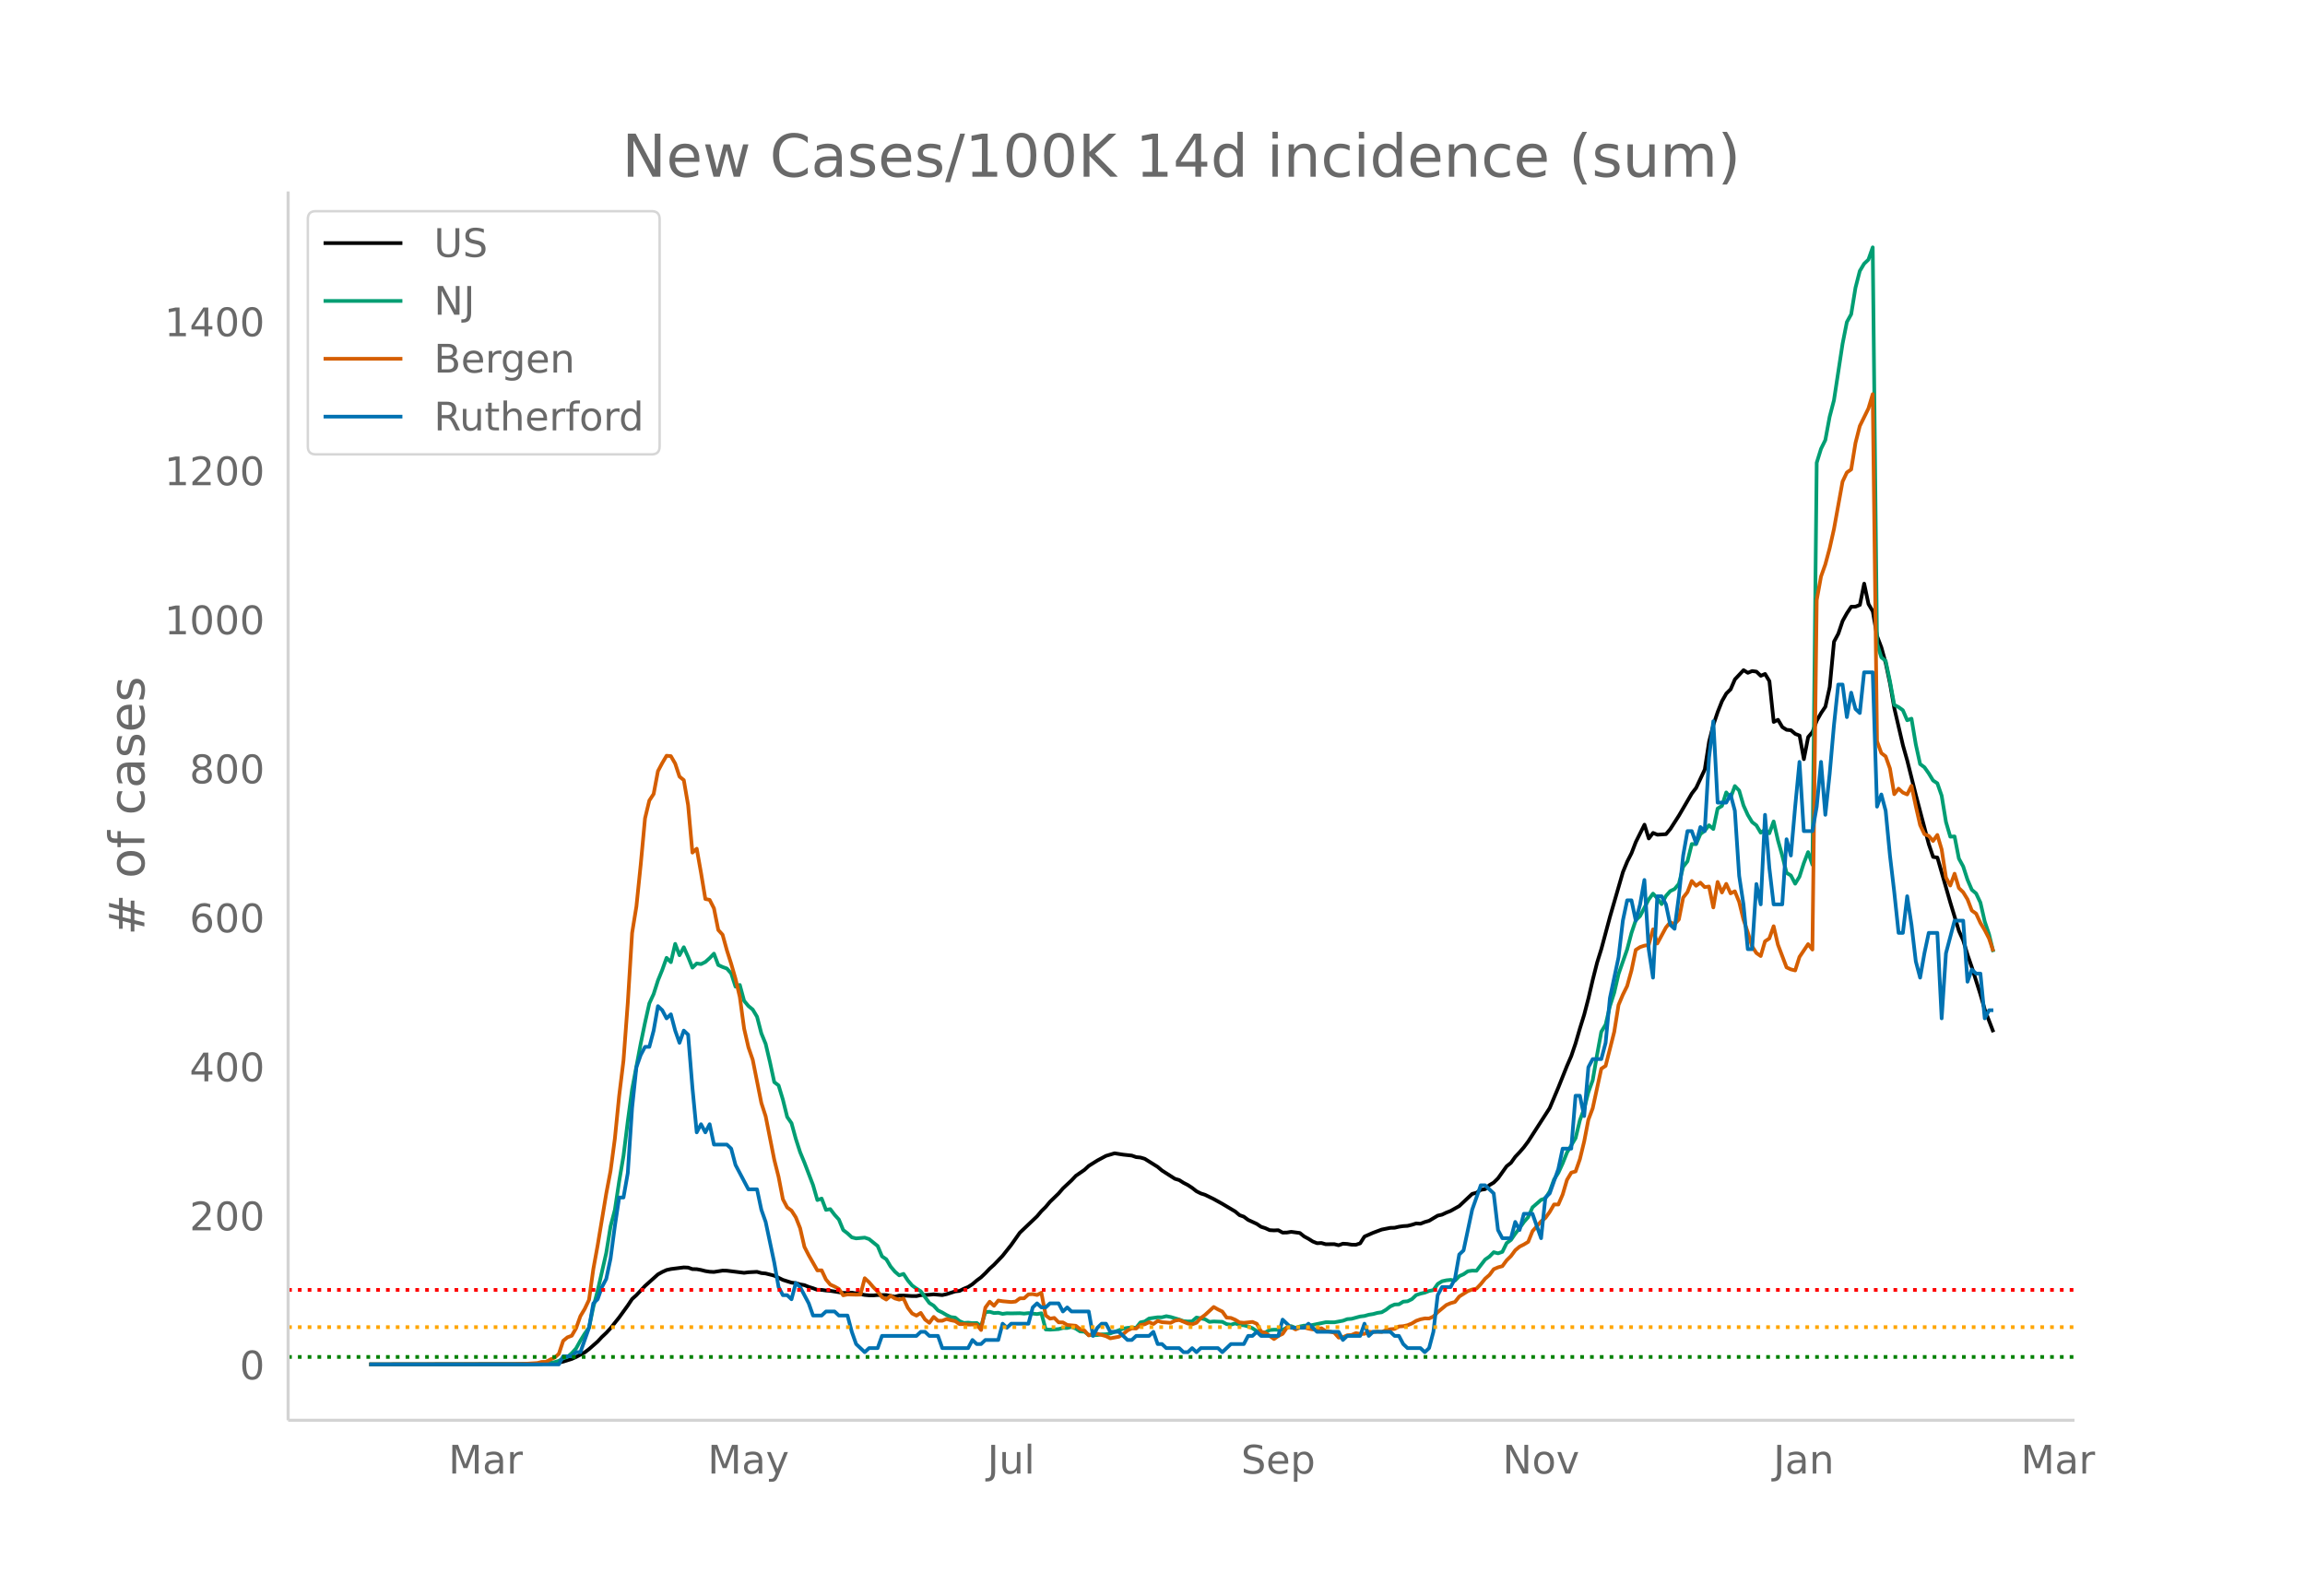 <svg height="864" viewBox="0 0 936 648" width="1248" xmlns="http://www.w3.org/2000/svg" xmlns:xlink="http://www.w3.org/1999/xlink"><defs><style>*{stroke-linecap:butt;stroke-linejoin:round}</style></defs><g id="figure_1"><path d="M0 648h936V0H0z" fill="#fff" id="patch_1"/><g id="axes_1"><path d="M117 576.72h725.4V77.76H117z" fill="none" id="patch_2"/><path clip-path="url(#pddede9b128)" d="M149.973 554.039l62.972-.089 6.996-.17 5.248-.273 1.75-.222 1.748-.366 3.499-1.1 1.75-.778 3.498-1.88 1.749-1.326 3.498-3.076 1.75-1.88 1.749-1.643 1.749-1.895 3.498-4.388 3.499-4.828 1.749-2.635 1.75-1.574 3.498-3.723 5.247-4.705 1.75-.982 1.749-.795 1.749-.396 5.248-.662 1.749.074 1.749.618 1.75.026 1.748.325 1.75.444 1.749.276 1.749.085 3.498-.55 1.75.038 6.997.862 1.749-.227 3.498-.173 1.75.5 1.749.167 3.498.887 3.498 1.718 3.499 1.105 1.75.217 1.748.499 1.75.313 1.749.713 1.749.536 1.75.657 1.748.012 1.75.252 1.749.133 5.248.847 1.749.026 1.749-.136 5.248.945 1.749.156 1.749.024 1.75-.149 3.498.01 3.498.664 1.75-.452 1.749-.023 3.498.213 1.75.008 1.748-.379 3.499-.15 1.75-.179 3.497.303 1.75-.378 3.498-1.116 1.75-.196 1.749-.877 1.749-.715 1.749-1.13 1.75-1.5 1.748-1.302 1.75-1.657 1.749-1.847 1.75-1.564 3.498-3.665 3.498-4.41 3.498-4.96 6.997-6.66 1.75-2.072 1.749-1.725 1.749-2.093 3.498-3.385 1.75-2.034 3.498-3.28 1.75-1.856 3.498-2.417 1.749-1.614 3.498-2.19 3.499-1.881 3.498-1.047 3.499.55 3.498.374 1.75.621 1.748.17 1.75.518 5.247 3.283 1.75 1.476 5.247 3.356 1.75.528 1.749 1.107 1.749.9 1.749 1.153 1.75 1.372 1.748.886 1.75.561 3.498 1.717 3.499 1.938 5.247 3.118 1.75 1.489 1.749.624 1.749 1.307 3.498 1.605 1.75 1.19 1.749.566 1.749.802 1.75.096 1.748-.075 1.75.974 1.749-.034 1.749-.283 3.498.47 1.75 1.405 1.749.945 1.75 1.105 1.748.696 1.75-.093 1.749.508 3.498-.03 1.75.446 1.749-.629 1.749.1 1.749.297 1.75.04 1.748-.586 1.75-2.745 3.498-1.537 3.499-1.305 3.498-.696 1.75-.043 1.748-.413 1.75-.258 1.749-.102 1.75-.432 1.748-.55 1.75.119 1.749-.688 1.749-.505 3.498-2.088 1.75-.403 1.749-.826 1.749-.69 3.498-1.968 5.248-4.943 1.75-.459 1.749-1.182 1.749-.279 1.749-1.635 1.75-1.034 1.748-1.728 3.499-4.91 1.749-1.377 1.75-2.454 1.748-1.843 1.75-2.031 1.749-2.333 8.746-13.603 3.498-8.302 3.499-8.746 1.75-4.03 1.748-5.144 1.75-6.026 1.749-5.623 1.749-6.729 1.75-7.525 1.748-6.898 1.75-5.623 3.498-13.07 5.248-18.109 1.749-4.242 1.75-3.45 1.748-4.533 3.499-7.012 1.749 5.6 1.75-2.248 1.748.727 3.499-.227 1.75-2.085 3.497-5.456 5.248-8.989 1.75-2.275 3.498-7.46 1.749-11.277 1.75-6.885 1.748-5.188 1.75-4.412 1.749-3.068 1.75-1.725 1.748-4.041 3.499-3.734 1.749 1.084 1.75-.723 1.748.247 1.75 1.68 1.749-.742 1.749 2.92 1.75 16.556 1.748-.869 1.75 2.962 1.749 1.112 1.75.173 1.748 1.477 1.75.681 1.749 9.585 1.749-8.985 1.75-2.03 1.748-4.642 1.75-3.076 1.749-2.579 1.75-7.995 1.748-18.406 1.75-3.251 1.749-5.185 1.749-3.123 1.75-2.637 1.748-.028 1.75-.697 1.749-8.636 1.749 8.272 1.75 2.982 1.748 10.077 1.75 4.606 1.749 6.346 1.75 8.31 1.748 10.038 3.499 15.027 1.749 6.198 3.498 13.99 5.248 19.948 1.75 5.173 1.748.257 5.248 18.285 3.499 11.532 1.749 3.89 1.749 5.8 1.75 5.083 3.498 11.098 1.749 6.094 3.498 9.112h0" fill="none" stroke="#000" stroke-linecap="round" stroke-width="1.5" id="line2d_1"/><path clip-path="url(#pddede9b128)" d="M149.973 554.04l66.47-.099 5.248-.235 3.498-.579 1.75-.538 1.748-1.046 1.75-.542 1.749-1.498 1.75-1.963 1.748-3.15 1.75-2.818 1.749-2.449 1.749-8.407 1.75-6.568 3.498-15.373 1.749-10.806 1.75-6.704 1.748-11.582 1.75-10.311 1.749-14.117 1.749-12.907 3.498-18.592 1.75-8.5 1.749-7.814 1.749-3.801 1.75-5.492 1.748-4.306 1.75-4.895 1.749 1.758 1.75-7.426 1.748 4.609 1.75-3.243 1.749 3.934 1.749 4.347 1.75-1.703 1.748.272 1.75-.868 1.749-1.557 1.749-1.82 1.75 4.613 1.748.804 1.75.627 1.749 1.99 1.75 5.354 1.748-.688 1.75 6.47 1.749 2.084 1.749 1.451 1.75 2.91 1.748 6.744 1.75 4.282 1.749 7.43 1.75 8.104 1.748 1.321 1.75 5.778 1.749 7.044 1.749 2.51 1.75 6.371 1.748 5.42 1.75 4.237 3.498 9.13 1.75 6.07 1.748-.613 1.75 4.599 1.749-.304 1.75 2.29 1.748 1.948 1.75 4.245 1.749 1.352 1.749 1.618 1.75.43 3.498-.307 1.749.586 3.498 2.82 1.75 4.197 1.749 1.182 1.749 2.94 1.75 2.081 1.748 1.502 1.75-.586 1.749 2.654 1.749 2.061 1.75 1.27 1.748 1.07 3.499 4.763 1.75 1.1 1.748 1.91 1.75.856 1.749 1.035 1.749.838 1.75.198 1.748 1.42 1.75.747 1.749-.126 1.749.204 1.75-.068 1.748 1.335 1.75-5.75 1.749-.136 1.75.518 1.748-.113 1.75.45 1.749-.245 1.749.054 3.498-.078 1.75.16 1.749-.208 3.498.395 1.75-.32 1.749 6.564 1.749.102 3.498-.245 1.75-.456 1.749.006 1.749-.439 1.75.705 1.748 1.145 1.75.095 1.749 1.363 1.75.099 1.748-.09 1.75-.282 1.749-.037 1.749-.34 5.248-1.953 1.749-.306 1.749-.123 1.75.065 1.748-2.18 1.75-.362 1.749-1.199 3.498-.5h1.75l1.749-.45 1.749.334 3.498 1.042 1.75.65 1.749.134 1.749-.079 1.75-1.54 3.498.72 1.749 1.049 1.75-.164 3.498.14 1.749.933 1.749.239 1.75-.549 1.748.668 1.75.112 1.749.484 1.75.725 1.748 1.19 1.75.722 1.749-.242 1.749-.947 1.75-.126 3.498.04 1.749-.947 1.749-.541 1.75.695 1.748-.555 1.75-.365 1.749.085 3.498-.715 3.499-.736 3.498.03 3.499-.64 1.749-.65 1.749-.13 3.498-.947 1.75-.204 1.749-.508 1.75-.269 1.748-.477 1.75-.252 1.749-1.025 1.749-1.366 1.75-.767 1.748-.068 1.75-1.083 1.749-.153 1.75-.862 1.748-1.656 1.75-.59 1.749-.404 1.749-.692 1.75-.344 1.748-2.5 1.75-1.08 1.749-.389 1.749-.18 1.75.306 1.748-1.812 1.75-.787 1.749-1.216 1.75-.238 1.748.044 3.499-4.53 1.749-1.223 1.75-1.775 1.748.463 1.75-.613 1.749-3.56 1.749-1.288 1.75-2.544 1.748-2.245 1.75-2.49 1.749-1.973 1.75-3.972 3.498-3.055 1.749-.6 1.749-2.847 1.75-4.814 1.748-2.725 1.75-3.802 1.749-4.404 3.498-5.88 1.75-7.256 1.749-4.752L645 443.51l1.75-4.84 1.748-10.186 1.75-9.521 1.749-2.899 1.749-7.501 1.75-5.488 1.748-7.562 3.499-9.988 1.75-6.66 1.748-5.188 1.75-1.696 3.498-6.728 1.75-2.378 1.748 1.877 1.75 2.381 1.749-3.307 1.75-1.976 1.748-.848 1.75-2.082 1.749-6.939 1.749-2.231 1.75-7.024 1.748.061 1.75-4.091 1.749-1.376 1.749-2.204 1.75 1.516 1.748-8.305 1.75-1.073 1.749-5.478 1.75 2.18 1.748-4.762 1.75 1.833 1.749 6.019 1.749 3.86 1.75 2.912 1.748 1.335 1.75 2.974 1.749-1.179 1.749 1.418 1.75-4.804 1.748 7.634 1.75 6.248 1.749 6.997 1.75 1.052 1.748 3.349 1.75-2.865 1.749-5.467 1.749-4.497 1.75 5.127 1.748-163.242 1.75-5.658 1.749-3.553 1.75-9.453 1.748-6.68 3.499-22.953 1.749-8.833 1.75-3.165 1.748-10.764 1.75-6.8 1.749-2.943 1.749-1.662 1.75-4.994 1.748 160.919 1.75 5.576 1.749 1.407 1.75 8.281 1.748 9.61 1.75.896 1.749 1.274 1.749 4.067 1.75-.647 1.748 10.45 1.75 7.993 1.749 1.29 1.749 2.47 1.75 2.889 1.748 1.151 1.75 5.032 1.749 10.655 1.75 5.992 1.748-.095 1.75 8.986 1.749 3.202 1.749 5.39 1.75 4.084 1.748 1.498 1.75 3.714 1.749 7.678 1.75 5.167 1.748 7.222h0" fill="none" stroke="#009e73" stroke-linecap="round" stroke-width="1.5" id="line2d_2"/><path clip-path="url(#pddede9b128)" d="M149.973 554.04l57.724-.097 5.248-.13 5.247-.325 1.75-.454 1.749-.033 1.749-.94 1.749-.747 1.75-1.558 1.748-5.29 1.75-1.429 1.749-.649 1.75-3.051 1.748-4.9 1.75-2.922 1.749-3.7 1.749-12.496 1.75-9.575 3.498-21.064 1.749-9.218 1.75-13.113 1.748-17.397 1.75-14.313 1.749-23.434 1.749-28.367 1.75-10.776 1.748-16.975 1.75-18.792 1.749-7.238 1.749-2.662 1.75-9.282 1.748-3.278 1.75-2.954 1.749.162 1.75 3.019 1.748 5.29 1.75 1.428 1.749 10.16 1.749 19.279 1.75-1.59 1.748 9.834 1.75 10.58 1.749.358 1.749 3.44 1.75 8.796 1.748 1.915 1.75 6.329 1.749 5.485 1.75 6.07 1.748 7.367 1.75 12.886 1.749 7.595 1.749 5.063 3.498 17.527 1.75 5.42 3.498 17.656 1.75 6.946 1.748 9.088 1.75 3.31 1.749 1.299 1.75 2.726 1.748 4.415 1.75 7.594 1.749 3.408 3.498 6.135 1.75-.033 1.749 3.733 1.749 2.077 1.75.779 1.748.974 1.75 2.596 1.749-.357 3.498.098 1.75-.033 1.749-6.653 1.749 1.622 1.749 2.045 1.75 1.753 1.748 2.207 1.75 1.038 1.749-1.525 1.75 1.071 1.748.487 1.75-.454 1.749 3.765 1.749 2.304 1.75.876 1.748-1.103 1.75 2.694 1.749 1.33 1.75-2.401 1.748 1.558h1.75l1.749-.714 1.749.519 1.75.357 1.748 1.2h1.75l1.749.195 1.749-.032 1.75.097 1.748 2.143 1.75-9.12 1.749-2.37 1.75 1.655 1.748-2.142 1.75.292 3.498.325 1.75-.195 1.748-1.298 1.75-.033 1.749-1.59 1.749-.098 1.75.357 1.748-.908 1.75 9.185 1.749 1.33 1.75-.291 1.748 1.785 1.75.032 1.749 1.039 3.498.324 1.75 1.364 1.749.551 1.749 2.013 1.75-.78 1.748.098 3.499.974 1.749.876 3.498-.65 1.75-1.103 1.749-1.46 1.749-.844 1.75.065 1.748-1.428 1.75-.292 1.749-.844 1.75.746 1.748-1.266 1.75.52 3.498.26 1.75-.877 1.748-.292 3.499 1.46 1.749.325 1.75-.649 1.748-1.883 1.75-1.298 3.498-3.213 1.75 1.006 1.749.844 1.749 2.467 1.749.13 1.75.746 1.748 1.071 1.75.162 3.498-.357 1.75.747 1.749 3.18 1.749.52 3.498 2.5 1.75-1.267 1.749-.844 1.749-2.564 1.749-.227 1.75 1.006 1.748-.746 1.75-.065 1.749.487 1.75.324 1.748-.13 1.75-.357 1.749 1.169 1.749.195 1.75.454 1.748 1.98 1.75-.162 1.749-.78 1.749-.13 1.75-.746 1.748.325 1.75-.033 1.749-.843 1.75.13 1.748-.195 1.75.13 1.749-.715 1.749-.389 1.75-.13 1.748-.974 1.75-.13 1.749-.389 1.75-.714 1.748-1.071 1.75-.617 1.749-.357 1.749.033 1.75-.812 1.748-1.785 3.499-2.888 1.749-.747 1.75-.487 1.748-2.207 3.499-2.207 1.75-.65 1.748-.356 1.75-1.85 1.749-2.175 1.749-1.525 1.75-2.337 1.748-.747 1.75-.486 1.749-2.37 1.749-1.72 1.75-2.37 1.748-1.46 1.75-.876 1.749-1.071 1.75-4.35 3.498-3.96 1.749-1.427 1.749-2.435 1.75-3.018 1.748.032 1.75-4.057 1.749-5.94 1.75-2.953 1.748-.487 1.75-4.998 1.749-7.206L645 454.69l1.75-4.642 3.498-16.098 1.749-1.136 3.498-13.795 1.75-10.938 1.749-4.154 1.749-3.538 1.75-6.296 1.748-8.374 1.75-1.136 1.749-.584 1.749-.26 1.75-6.362 1.748 5.745 3.499-6.491 1.75-2.11 1.748.747 1.75-1.883 1.749-8.893 1.749-2.24 1.75-4.511 1.748 1.947 1.75-1.266 1.749 1.818 1.749-.26 1.75 8.504 1.748-10.354 1.75 4.285 1.749-3.506 1.75 3.863 1.748-.844 1.75 4.317 1.749 7.173 1.749 5.193 1.75 5.68 1.748 2.694 1.75 1.233 1.749-5.972 1.749-1.169 1.75-4.966 1.748 7.498 3.499 9.218 1.75.811 1.748.422 1.75-5.485 3.498-5.193 1.75 2.207 1.748-141.902 1.75-9.607 1.749-4.9 1.75-6.525 1.748-7.79 3.499-19.311 1.749-3.7 1.75-1.233 1.748-10.744 1.75-6.88 3.498-7.109 1.75-5.842 1.748 140.928 1.75 4.836 1.749 1.33 1.75 4.934 1.748 10.419 1.75-2.24 1.749 1.59 1.749.747 1.75-3.505 1.748 8.276 1.75 7.66 1.749 3.7 1.749.714 1.75 2.045 1.748-2.434 1.75 5.874 1.749 11.393 1.75 3.278 1.748-4.804 1.75 5.81 1.749 1.72 1.749 2.857 1.75 4.576 1.748 1.233 1.75 3.798 1.749 2.888 1.75 3.408 1.748 5.258h0" fill="none" stroke="#d55e00" stroke-linecap="round" stroke-width="1.5" id="line2d_3"/><path clip-path="url(#pddede9b128)" d="M149.973 554.04h76.965l1.75-3.306h3.498l1.75-1.653h1.748l3.499-9.919 1.749-9.918 1.75-1.653 1.748-4.96 1.75-3.306 1.749-8.265 1.75-13.225 1.748-11.571h1.75l1.749-9.919 1.749-26.45 1.75-16.53 1.748-4.96 1.75-3.305h1.749l1.749-6.613 1.75-9.918 1.748 1.653 1.75 3.306 1.749-1.653 1.75 6.612 1.748 4.96 1.75-4.96 1.749 1.653 1.749 21.49 1.75 18.184 1.748-3.306 1.75 3.306 1.749-3.306 1.749 8.266h5.248l1.749 1.653 1.75 6.612 5.247 9.918h3.498l1.75 8.266 1.749 4.96 3.498 16.53 1.75 9.918 1.748 3.307h1.75l1.749 1.653 1.75-6.613 1.748 1.653 3.499 6.613 1.749 4.959h3.498l1.75-1.653h3.498l1.75 1.653h3.498l1.749 6.612 1.75 4.96 3.498 3.306 1.749-1.653h3.498l1.75-4.96h13.993l1.75-1.653h1.749l1.749 1.653h3.498l1.75 4.96h10.495l1.749-3.306 1.75 1.653h1.748l1.75-1.653h5.247l1.75-6.613 1.749 1.653 1.749-1.653h6.997l1.749-6.612 1.75-1.653 1.748 1.653h1.75l1.749-1.653h3.498l1.75 3.306 1.749-1.653 1.749 1.653h6.997l1.75 9.918 1.748-3.306 1.75-1.653h1.749l1.749 3.306h3.498l3.499 3.307h1.749l1.75-1.654h5.247l1.75-1.653 1.748 4.96h1.75l1.749 1.653h5.247l1.75 1.653h1.749l1.749-1.653 1.75 1.653 1.748-1.653h6.997l1.75 1.653 3.498-3.306h5.248l1.749-3.307h1.75l1.748-1.653 1.75 1.653h6.996l1.75-6.612 3.498 3.306h5.248l1.749-1.653 3.498 3.306h8.746l1.75 3.307 1.749-1.654h5.247l1.75-4.959 1.749 4.96 1.75-1.654h6.996l1.75 1.653h1.748l1.75 3.307 1.749 1.653h5.248l1.749 1.653 1.749-1.653 1.75-6.613 1.748-14.877 1.75-3.307h3.498l1.75-3.306 1.748-9.918 1.75-1.653 3.498-16.531 3.499-9.919h1.749l3.498 3.307 1.75 14.877 1.749 3.306h3.498l1.75-6.612 1.748 3.306 1.75-6.612h3.498l3.499 9.918 1.749-16.53 1.749-1.653 3.498-9.919 1.75-8.265h3.498l1.75-21.49h1.749l1.749 8.265L645 433.365l1.75-3.306h3.498l1.749-6.612 1.749-18.184 3.498-16.531 1.75-14.878 1.749-8.265h1.75l1.748 8.265 1.75-6.612 1.749-9.919 1.749 28.103 1.75 11.571 1.748-33.061h1.75l1.749 3.306 1.75 8.265 1.748 1.653 1.75-13.224 1.749-16.531 1.749-9.919h1.75l1.748 4.96 1.75-6.613 1.749 1.653 1.749-29.755 1.75-14.878 1.748 33.062h3.499l1.75-3.306 1.748 6.612 1.75 26.45 1.749 11.57 1.749 18.185h1.75l1.748-26.45 1.75 8.266 1.749-36.368 1.749 21.49 1.75 14.878h3.498l1.749-26.45 1.75 6.613 1.748-19.837 1.75-18.184 1.749 28.102h3.498l1.75-9.918 1.749-18.184 1.749 21.49 1.75-16.53 1.748-19.838 1.75-16.53h1.749l1.749 13.224 1.75-9.918 1.748 6.612 1.75 1.653 1.749-16.53h3.498l1.75 54.55 1.749-4.958 1.749 6.612 1.75 18.184 1.748 14.878 1.75 16.53h1.749l1.749-14.877 1.75 11.571 1.748 14.878 1.75 6.612 1.749-9.918 1.749-8.266h3.498l1.75 34.715 1.749-26.45 3.498-13.224h3.499l1.749 24.796 1.75-4.959 1.748 1.653h1.75l1.749 18.184 1.75-3.306h1.748" fill="none" stroke="#0072b2" stroke-linecap="round" stroke-width="1.5" id="line2d_4"/><path clip-path="url(#pddede9b128)" d="M117 551.014h725.4" fill="none" stroke="green" stroke-dasharray="1.5,2.475" stroke-width="1.5" id="line2d_5"/><path clip-path="url(#pddede9b128)" d="M117 538.912h725.4" fill="none" stroke="orange" stroke-dasharray="1.5,2.475" stroke-width="1.5" id="line2d_6"/><path clip-path="url(#pddede9b128)" d="M117 523.784h725.4" fill="none" stroke="red" stroke-dasharray="1.5,2.475" stroke-width="1.5" id="line2d_7"/><path d="M117 576.72V77.76" fill="none" stroke="#d3d3d3" stroke-linecap="square" stroke-width="1.25" id="patch_3"/><path d="M117 576.72h725.4" fill="none" stroke="#d3d3d3" stroke-linecap="square" stroke-width="1.25" id="patch_4"/><g id="matplotlib.axis_1"><g id="xtick_1"><g transform="matrix(.16 0 0 -.16 182.108 598.378)" fill="#696969" id="text_1"><defs><path d="M9.813 72.906h14.703l18.593-49.61 18.703 49.61h14.704V0H66.89v64.016l-18.797-50h-9.907l-18.796 50V0H9.813z" id="DejaVuSans-77"/><path d="M34.281 27.484q-10.89 0-15.093-2.484-4.204-2.484-4.204-8.5 0-4.781 3.157-7.594 3.156-2.797 8.562-2.797 7.485 0 12 5.297 4.516 5.297 4.516 14.078v2zm17.922 3.72V0H43.22v8.297Q40.14 3.328 35.547.953q-4.594-2.375-11.234-2.375-8.391 0-13.36 4.719Q6 8.016 6 15.922q0 9.219 6.172 13.906 6.187 4.688 18.437 4.688h12.61v.89q0 6.203-4.078 9.594-4.078 3.39-11.453 3.39-4.688 0-9.141-1.124-4.438-1.125-8.531-3.375v8.312q4.921 1.906 9.562 2.844 4.64.953 9.031.953 11.875 0 17.735-6.156 5.86-6.14 5.86-18.64z" id="DejaVuSans-97"/><path d="M41.11 46.297q-1.516.875-3.297 1.281Q36.03 48 33.89 48q-7.625 0-11.703-4.953-4.079-4.953-4.079-14.234V0H9.08v54.688h9.03v-8.5q2.844 4.984 7.375 7.39Q30.031 56 36.531 56q.922 0 2.047-.125 1.125-.11 2.484-.36z" id="DejaVuSans-114"/></defs><use xlink:href="#DejaVuSans-77"/><use x="86.279" xlink:href="#DejaVuSans-97"/><use x="147.559" xlink:href="#DejaVuSans-114"/></g></g><g id="xtick_2"><g transform="matrix(.16 0 0 -.16 287.364 598.378)" fill="#696969" id="text_2"><defs><path d="M32.172-5.078q-3.797-9.766-7.422-12.735-3.61-2.984-9.656-2.984H7.906v7.516h5.282q3.703 0 5.75 1.765Q21-9.766 23.483-3.219l1.61 4.094-22.11 53.813H12.5l17.094-42.766 17.093 42.766h9.516z" id="DejaVuSans-121"/></defs><use xlink:href="#DejaVuSans-77"/><use x="86.279" xlink:href="#DejaVuSans-97"/><use x="147.559" xlink:href="#DejaVuSans-121"/></g></g><g id="xtick_3"><g transform="matrix(.16 0 0 -.16 400.953 598.378)" fill="#696969" id="text_3"><defs><path d="M9.813 72.906h9.859V5.078q0-13.187-5-19.14-5-5.954-16.094-5.954h-3.75v8.297h3.078q6.531 0 9.219 3.672Q9.813-4.39 9.813 5.078z" id="DejaVuSans-74"/><path d="M8.5 21.578v33.11h8.984V21.922q0-7.766 3.016-11.656 3.031-3.875 9.094-3.875 7.265 0 11.484 4.64 4.234 4.64 4.234 12.656v31h8.985V0h-8.984v8.406Q42.047 3.422 37.718 1q-4.313-2.422-10.032-2.422-9.421 0-14.312 5.86Q8.5 10.296 8.5 21.578zM31.11 56z" id="DejaVuSans-117"/><path d="M9.422 75.984h8.984V0H9.422z" id="DejaVuSans-108"/></defs><use xlink:href="#DejaVuSans-74"/><use x="29.492" xlink:href="#DejaVuSans-117"/><use x="92.871" xlink:href="#DejaVuSans-108"/></g></g><g id="xtick_4"><g transform="matrix(.16 0 0 -.16 503.977 598.378)" fill="#696969" id="text_4"><defs><path d="M53.516 70.516V60.89q-5.61 2.687-10.594 4-4.984 1.328-9.625 1.328-8.047 0-12.422-3.125t-4.375-8.89q0-4.845 2.906-7.313 2.907-2.453 11.016-3.97l5.953-1.218q11.031-2.11 16.281-7.406 5.25-5.297 5.25-14.172 0-10.61-7.11-16.078-7.093-5.469-20.812-5.469-5.172 0-11.015 1.172Q13.14.922 6.89 3.219v10.156q6-3.36 11.765-5.078 5.766-1.703 11.328-1.703 8.438 0 13.032 3.312 4.593 3.328 4.593 9.485 0 5.359-3.297 8.39-3.296 3.032-10.812 4.547L27.484 33.5q-11.03 2.188-15.968 6.875-4.922 4.688-4.922 13.047 0 9.672 6.812 15.234 6.813 5.563 18.766 5.563 5.14 0 10.453-.938 5.328-.922 10.89-2.765z" id="DejaVuSans-83"/><path d="M56.203 29.594v-4.39H14.891q.593-9.282 5.593-14.142 5-4.859 13.938-4.859 5.172 0 10.031 1.266 4.86 1.265 9.656 3.812v-8.5Q49.266.734 44.187-.344 39.11-1.422 33.892-1.422q-13.094 0-20.735 7.61-7.64 7.625-7.64 20.625 0 13.421 7.25 21.296Q20.016 56 32.328 56q11.031 0 17.453-7.11 6.422-7.093 6.422-19.296zm-8.984 2.64q-.094 7.36-4.125 11.75-4.032 4.407-10.672 4.407-7.516 0-12.031-4.25-4.516-4.25-5.203-11.97z" id="DejaVuSans-101"/><path d="M18.11 8.203v-29H9.077v75.484h9.031v-8.296q2.844 4.875 7.157 7.234Q29.594 56 35.594 56q9.968 0 16.187-7.906 6.235-7.907 6.235-20.797T51.78 6.484q-6.218-7.906-16.187-7.906-6 0-10.328 2.375-4.313 2.375-7.157 7.25zm30.578 19.094q0 9.906-4.079 15.547-4.078 5.64-11.203 5.64-7.14 0-11.218-5.64-4.079-5.64-4.079-15.547 0-9.906 4.078-15.547 4.079-5.64 11.22-5.64 7.124 0 11.202 5.64t4.078 15.547z" id="DejaVuSans-112"/></defs><use xlink:href="#DejaVuSans-83"/><use x="63.477" xlink:href="#DejaVuSans-101"/><use x="125" xlink:href="#DejaVuSans-112"/></g></g><g id="xtick_5"><g transform="matrix(.16 0 0 -.16 610.145 598.378)" fill="#696969" id="text_5"><defs><path d="M9.813 72.906h13.28l32.329-60.984v60.984h9.562V0h-13.28L19.39 60.984V0H9.813z" id="DejaVuSans-78"/><path d="M30.61 48.39q-7.22 0-11.422-5.64-4.204-5.64-4.204-15.453 0-9.813 4.172-15.453 4.188-5.64 11.453-5.64 7.188 0 11.375 5.655 4.203 5.672 4.203 15.438 0 9.719-4.203 15.406-4.187 5.688-11.375 5.688zm0 7.61q11.718 0 18.406-7.625 6.703-7.61 6.703-21.078 0-13.422-6.703-21.078-6.688-7.64-18.407-7.64-11.765 0-18.437 7.64-6.656 7.656-6.656 21.078 0 13.469 6.656 21.078Q18.844 56 30.609 56z" id="DejaVuSans-111"/><path d="M2.984 54.688H12.5L29.594 8.797l17.093 45.89h9.516L35.687 0H23.485z" id="DejaVuSans-118"/></defs><use xlink:href="#DejaVuSans-78"/><use x="74.805" xlink:href="#DejaVuSans-111"/><use x="135.986" xlink:href="#DejaVuSans-118"/></g></g><g id="xtick_6"><g transform="matrix(.16 0 0 -.16 720.13 598.378)" fill="#696969" id="text_6"><defs><path d="M54.89 33.016V0h-8.984v32.719q0 7.765-3.031 11.61-3.031 3.858-9.078 3.858-7.281 0-11.484-4.64-4.204-4.625-4.204-12.64V0H9.08v54.688h9.03v-8.5q3.235 4.937 7.594 7.374Q30.078 56 35.797 56q9.422 0 14.25-5.828 4.844-5.828 4.844-17.156z" id="DejaVuSans-110"/></defs><use xlink:href="#DejaVuSans-74"/><use x="29.492" xlink:href="#DejaVuSans-97"/><use x="90.771" xlink:href="#DejaVuSans-110"/></g></g><g id="xtick_7"><g transform="matrix(.16 0 0 -.16 820.572 598.378)" fill="#696969" id="text_7"><use xlink:href="#DejaVuSans-77"/><use x="86.279" xlink:href="#DejaVuSans-97"/><use x="147.559" xlink:href="#DejaVuSans-114"/></g></g></g><g id="matplotlib.axis_2"><g id="ytick_1"><g transform="matrix(.16 0 0 -.16 97.32 560.119)" fill="#696969" id="text_8"><defs><path d="M31.781 66.406q-7.61 0-11.453-7.5Q16.5 51.422 16.5 36.375q0-14.984 3.828-22.484 3.844-7.5 11.453-7.5 7.672 0 11.5 7.5 3.844 7.5 3.844 22.484 0 15.047-3.844 22.531-3.828 7.5-11.5 7.5zm0 7.813q12.266 0 18.735-9.703 6.468-9.688 6.468-28.141 0-18.406-6.468-28.11-6.47-9.687-18.735-9.687-12.25 0-18.718 9.688-6.47 9.703-6.47 28.109 0 18.453 6.47 28.14Q19.53 74.22 31.78 74.22z" id="DejaVuSans-48"/></defs><use xlink:href="#DejaVuSans-48"/></g></g><g id="ytick_2"><g transform="matrix(.16 0 0 -.16 76.96 499.606)" fill="#696969" id="text_9"><defs><path d="M19.188 8.297h34.421V0H7.33v8.297q5.609 5.812 15.296 15.594 9.703 9.797 12.188 12.64 4.734 5.313 6.609 9 1.89 3.688 1.89 7.25 0 5.813-4.078 9.469-4.078 3.672-10.625 3.672-4.64 0-9.797-1.61-5.14-1.609-11-4.89v9.969Q13.767 71.78 18.938 73q5.188 1.219 9.485 1.219 11.328 0 18.062-5.672 6.735-5.656 6.735-15.125 0-4.5-1.688-8.531-1.672-4.016-6.125-9.485-1.218-1.422-7.765-8.187-6.532-6.766-18.453-18.922z" id="DejaVuSans-50"/></defs><use xlink:href="#DejaVuSans-50"/><use x="63.623" xlink:href="#DejaVuSans-48"/><use x="127.246" xlink:href="#DejaVuSans-48"/></g></g><g id="ytick_3"><g transform="matrix(.16 0 0 -.16 76.96 439.093)" fill="#696969" id="text_10"><defs><path d="M37.797 64.313L12.89 25.39h24.906zm-2.594 8.593H47.61V25.391h10.407v-8.203H47.609V0h-9.812v17.188H4.89v9.515z" id="DejaVuSans-52"/></defs><use xlink:href="#DejaVuSans-52"/><use x="63.623" xlink:href="#DejaVuSans-48"/><use x="127.246" xlink:href="#DejaVuSans-48"/></g></g><g id="ytick_4"><g transform="matrix(.16 0 0 -.16 76.96 378.58)" fill="#696969" id="text_11"><defs><path d="M33.016 40.375q-6.641 0-10.532-4.547-3.875-4.531-3.875-12.437 0-7.86 3.875-12.438 3.891-4.562 10.532-4.562 6.64 0 10.515 4.562 3.875 4.578 3.875 12.438 0 7.906-3.875 12.437-3.875 4.547-10.515 4.547zm19.578 30.922v-8.984q-3.719 1.75-7.5 2.671-3.782.938-7.5.938-9.766 0-14.922-6.594-5.14-6.594-5.875-19.922 2.875 4.25 7.219 6.516 4.359 2.266 9.578 2.266 10.984 0 17.36-6.672 6.374-6.657 6.374-18.125 0-11.235-6.64-18.032-6.641-6.78-17.672-6.78-12.657 0-19.344 9.687-6.688 9.703-6.688 28.109 0 17.281 8.204 27.563 8.203 10.28 22.015 10.28 3.719 0 7.5-.734t7.89-2.187z" id="DejaVuSans-54"/></defs><use xlink:href="#DejaVuSans-54"/><use x="63.623" xlink:href="#DejaVuSans-48"/><use x="127.246" xlink:href="#DejaVuSans-48"/></g></g><g id="ytick_5"><g transform="matrix(.16 0 0 -.16 76.96 318.068)" fill="#696969" id="text_12"><defs><path d="M31.781 34.625q-7.031 0-11.062-3.766-4.016-3.765-4.016-10.343 0-6.594 4.016-10.36Q24.75 6.391 31.78 6.391q7.032 0 11.078 3.78 4.063 3.798 4.063 10.345 0 6.578-4.031 10.343-4.016 3.766-11.11 3.766zm-9.86 4.188q-6.343 1.562-9.89 5.906Q8.5 49.079 8.5 55.329q0 8.733 6.219 13.812 6.234 5.078 17.062 5.078 10.89 0 17.094-5.078 6.203-5.079 6.203-13.813 0-6.25-3.547-10.61-3.531-4.343-9.828-5.906 7.125-1.656 11.094-6.5 3.984-4.828 3.984-11.796 0-10.61-6.468-16.282-6.47-5.656-18.532-5.656-12.047 0-18.531 5.656-6.469 5.672-6.469 16.282 0 6.968 4 11.797 4.016 4.843 11.14 6.5zM18.314 54.39q0-5.657 3.53-8.828 3.548-3.172 9.938-3.172 6.36 0 9.938 3.172 3.593 3.171 3.593 8.828 0 5.672-3.593 8.843-3.578 3.172-9.938 3.172-6.39 0-9.937-3.172-3.532-3.172-3.532-8.843z" id="DejaVuSans-56"/></defs><use xlink:href="#DejaVuSans-56"/><use x="63.623" xlink:href="#DejaVuSans-48"/><use x="127.246" xlink:href="#DejaVuSans-48"/></g></g><g id="ytick_6"><g transform="matrix(.16 0 0 -.16 66.78 257.555)" fill="#696969" id="text_13"><defs><path d="M12.406 8.297h16.11v55.625l-17.532-3.516v8.985l17.438 3.515h9.86V8.296H54.39V0H12.406z" id="DejaVuSans-49"/></defs><use xlink:href="#DejaVuSans-49"/><use x="63.623" xlink:href="#DejaVuSans-48"/><use x="127.246" xlink:href="#DejaVuSans-48"/><use x="190.869" xlink:href="#DejaVuSans-48"/></g></g><g id="ytick_7"><g transform="matrix(.16 0 0 -.16 66.78 197.043)" fill="#696969" id="text_14"><use xlink:href="#DejaVuSans-49"/><use x="63.623" xlink:href="#DejaVuSans-50"/><use x="127.246" xlink:href="#DejaVuSans-48"/><use x="190.869" xlink:href="#DejaVuSans-48"/></g></g><g id="ytick_8"><g transform="matrix(.16 0 0 -.16 66.78 136.53)" fill="#696969" id="text_15"><use xlink:href="#DejaVuSans-49"/><use x="63.623" xlink:href="#DejaVuSans-52"/><use x="127.246" xlink:href="#DejaVuSans-48"/><use x="190.869" xlink:href="#DejaVuSans-48"/></g></g><g transform="matrix(0 -.2 -.2 0 58.62 379.813)" fill="#696969" id="text_16"><defs><path d="M51.125 44H36.922l-4.11-16.313h14.313zm-7.328 27.781l-5.078-20.265h14.265L58.11 71.78h7.813L60.89 51.516h15.234V44h-17.14l-4-16.313h15.53V20.22H53.079L48 0h-7.813l5.032 20.219H30.906L25.875 0h-7.86l5.079 20.219H7.719v7.468h17.187L29 44H13.281v7.516h17.625l4.985 20.265z" id="DejaVuSans-35"/><path d="M37.11 75.984V68.5h-8.594q-4.828 0-6.72-1.953-1.874-1.953-1.874-7.031v-4.828h14.797v-6.985H19.922V0H10.89v47.703H2.297v6.984h8.594V58.5q0 9.125 4.25 13.297 4.25 4.187 13.468 4.187z" id="DejaVuSans-102"/><path d="M48.781 52.594v-8.407q-3.812 2.11-7.64 3.157-3.828 1.047-7.735 1.047-8.75 0-13.593-5.547-4.829-5.532-4.829-15.547 0-10.016 4.829-15.563 4.843-5.53 13.593-5.53 3.907 0 7.735 1.046 3.828 1.047 7.64 3.156V2.094Q45.016.344 40.984-.531q-4.015-.89-8.562-.89-12.36 0-19.64 7.765-7.266 7.765-7.266 20.953 0 13.375 7.343 21.031Q20.22 56 33.016 56q4.14 0 8.093-.86 3.953-.843 7.672-2.546z" id="DejaVuSans-99"/><path d="M44.281 53.078v-8.5q-3.797 1.953-7.906 2.922-4.094.984-8.5.984-6.688 0-10.031-2.047-3.344-2.046-3.344-6.156 0-3.125 2.39-4.906 2.391-1.781 9.626-3.39l3.078-.688q9.562-2.047 13.593-5.781 4.032-3.735 4.032-10.422 0-7.625-6.032-12.078-6.03-4.438-16.578-4.438-4.39 0-9.156.86Q10.688.296 5.422 2v9.281q4.984-2.594 9.812-3.89 4.829-1.282 9.579-1.282 6.343 0 9.75 2.172 3.421 2.172 3.421 6.125 0 3.656-2.468 5.61-2.453 1.953-10.813 3.765l-3.125.735q-8.344 1.75-12.062 5.39-3.704 3.64-3.704 9.985 0 7.718 5.47 11.906Q16.75 56 26.811 56q4.97 0 9.36-.734 4.406-.72 8.11-2.188z" id="DejaVuSans-115"/></defs><use xlink:href="#DejaVuSans-35"/><use x="83.789" xlink:href="#DejaVuSans-32"/><use x="115.576" xlink:href="#DejaVuSans-111"/><use x="176.758" xlink:href="#DejaVuSans-102"/><use x="211.963" xlink:href="#DejaVuSans-32"/><use x="243.75" xlink:href="#DejaVuSans-99"/><use x="298.73" xlink:href="#DejaVuSans-97"/><use x="360.01" xlink:href="#DejaVuSans-115"/><use x="412.109" xlink:href="#DejaVuSans-101"/><use x="473.633" xlink:href="#DejaVuSans-115"/></g></g><g transform="matrix(.24 0 0 -.24 252.577 71.76)" fill="#696969" id="text_17"><defs><path d="M4.203 54.688h8.985l11.234-42.672 11.172 42.672h10.593l11.235-42.672 11.187 42.672h8.985L63.28 0H52.688L40.922 44.828 29.109 0H18.5z" id="DejaVuSans-119"/><path d="M64.406 67.281v-10.39q-4.984 4.64-10.625 6.922-5.64 2.296-11.984 2.296-12.5 0-19.14-7.64-6.641-7.64-6.641-22.094 0-14.406 6.64-22.047 6.64-7.64 19.14-7.64 6.345 0 11.985 2.296 5.64 2.297 10.625 6.938V5.609Q59.234 2.094 53.437.33q-5.78-1.75-12.218-1.75-16.563 0-26.094 10.124-9.516 10.14-9.516 27.672 0 17.578 9.516 27.703 9.531 10.14 26.094 10.14 6.531 0 12.312-1.734 5.797-1.734 10.875-5.203z" id="DejaVuSans-67"/><path d="M25.39 72.906h8.297L8.297-9.28H0z" id="DejaVuSans-47"/><path d="M9.813 72.906h9.859V42.094L52.39 72.906h12.703L28.906 38.922 67.672 0H54.688L19.672 35.11V0h-9.86z" id="DejaVuSans-75"/><path d="M45.406 46.39v29.594h8.985V0h-8.985v8.203Q42.578 3.328 38.25.953q-4.313-2.375-10.375-2.375-9.906 0-16.14 7.906-6.22 7.922-6.22 20.813 0 12.89 6.22 20.797Q17.968 56 27.874 56q6.063 0 10.375-2.375 4.328-2.36 7.156-7.234zm-30.61-19.093q0-9.906 4.079-15.547 4.078-5.64 11.203-5.64 7.125 0 11.219 5.64 4.11 5.64 4.11 15.547 0 9.906-4.11 15.547-4.094 5.64-11.219 5.64-7.125 0-11.203-5.64-4.078-5.64-4.078-15.547z" id="DejaVuSans-100"/><path d="M9.422 54.688h8.984V0H9.422zm0 21.296h8.984v-11.39H9.422z" id="DejaVuSans-105"/><path d="M31 75.875q-6.531-11.219-9.719-22.219-3.172-10.984-3.172-22.265 0-11.266 3.203-22.328Q24.517-2 31-13.188h-7.813Q15.875-1.704 12.235 9.375q-3.64 11.078-3.64 22.016 0 10.89 3.61 21.922 3.624 11.046 10.983 22.562z" id="DejaVuSans-40"/><path d="M52 44.188q3.375 6.062 8.063 8.937Q64.75 56 71.093 56q8.548 0 13.188-5.984 4.64-5.97 4.64-17V0h-9.03v32.719q0 7.86-2.797 11.656-2.781 3.813-8.485 3.813-6.984 0-11.046-4.641-4.047-4.625-4.047-12.64V0h-9.032v32.719q0 7.906-2.78 11.687-2.782 3.782-8.595 3.782-6.89 0-10.953-4.657-4.047-4.656-4.047-12.625V0H9.08v54.688h9.03v-8.5q3.078 5.03 7.375 7.421Q29.781 56 35.687 56q5.97 0 10.141-3.031Q50 49.953 52 44.187z" id="DejaVuSans-109"/><path d="M8.016 75.875h7.812q7.313-11.516 10.953-22.563 3.64-11.03 3.64-21.921 0-10.938-3.64-22.016-3.64-11.078-10.953-22.563H8.016Q14.5-2 17.703 9.063q3.203 11.063 3.203 22.329 0 11.28-3.203 22.265-3.203 11-9.687 22.219z" id="DejaVuSans-41"/></defs><use xlink:href="#DejaVuSans-78"/><use x="74.805" xlink:href="#DejaVuSans-101"/><use x="136.328" xlink:href="#DejaVuSans-119"/><use x="218.115" xlink:href="#DejaVuSans-32"/><use x="249.902" xlink:href="#DejaVuSans-67"/><use x="319.727" xlink:href="#DejaVuSans-97"/><use x="381.006" xlink:href="#DejaVuSans-115"/><use x="433.105" xlink:href="#DejaVuSans-101"/><use x="494.629" xlink:href="#DejaVuSans-115"/><use x="546.729" xlink:href="#DejaVuSans-47"/><use x="580.42" xlink:href="#DejaVuSans-49"/><use x="644.043" xlink:href="#DejaVuSans-48"/><use x="707.666" xlink:href="#DejaVuSans-48"/><use x="771.289" xlink:href="#DejaVuSans-75"/><use x="836.865" xlink:href="#DejaVuSans-32"/><use x="868.652" xlink:href="#DejaVuSans-49"/><use x="932.275" xlink:href="#DejaVuSans-52"/><use x="995.898" xlink:href="#DejaVuSans-100"/><use x="1059.375" xlink:href="#DejaVuSans-32"/><use x="1091.162" xlink:href="#DejaVuSans-105"/><use x="1118.945" xlink:href="#DejaVuSans-110"/><use x="1182.324" xlink:href="#DejaVuSans-99"/><use x="1237.305" xlink:href="#DejaVuSans-105"/><use x="1265.088" xlink:href="#DejaVuSans-100"/><use x="1328.564" xlink:href="#DejaVuSans-101"/><use x="1390.088" xlink:href="#DejaVuSans-110"/><use x="1453.467" xlink:href="#DejaVuSans-99"/><use x="1508.447" xlink:href="#DejaVuSans-101"/><use x="1569.971" xlink:href="#DejaVuSans-32"/><use x="1601.758" xlink:href="#DejaVuSans-40"/><use x="1640.771" xlink:href="#DejaVuSans-115"/><use x="1692.871" xlink:href="#DejaVuSans-117"/><use x="1756.25" xlink:href="#DejaVuSans-109"/><use x="1853.662" xlink:href="#DejaVuSans-41"/></g><g id="legend_1"><path d="M128.2 184.5h136.45q3.2 0 3.2-3.2V88.96q0-3.2-3.2-3.2H128.2q-3.2 0-3.2 3.2v92.34q0 3.2 3.2 3.2z" fill="none" opacity=".8" stroke="#ccc" id="patch_5"/><path d="M131.4 98.718h32" fill="none" stroke="#000" stroke-linecap="round" stroke-width="1.5" id="line2d_8"/><g transform="matrix(.16 0 0 -.16 176.2 104.317)" fill="#696969" id="text_18"><defs><path d="M8.688 72.906h9.921V28.61q0-11.718 4.235-16.875 4.25-5.14 13.781-5.14 9.469 0 13.719 5.14 4.25 5.157 4.25 16.875v44.297H64.5V27.391q0-14.25-7.063-21.532-7.046-7.28-20.812-7.28-13.828 0-20.89 7.28-7.047 7.282-7.047 21.532z" id="DejaVuSans-85"/></defs><use xlink:href="#DejaVuSans-85"/><use x="73.193" xlink:href="#DejaVuSans-83"/></g><path d="M131.4 122.203h32" fill="none" stroke="#009e73" stroke-linecap="round" stroke-width="1.5" id="line2d_10"/><g transform="matrix(.16 0 0 -.16 176.2 127.802)" fill="#696969" id="text_19"><use xlink:href="#DejaVuSans-78"/><use x="74.805" xlink:href="#DejaVuSans-74"/></g><path d="M131.4 145.688h32" fill="none" stroke="#d55e00" stroke-linecap="round" stroke-width="1.5" id="line2d_12"/><g transform="matrix(.16 0 0 -.16 176.2 151.287)" fill="#696969" id="text_20"><defs><path d="M19.672 34.813V8.108H35.5q7.953 0 11.781 3.297 3.844 3.297 3.844 10.078 0 6.844-3.844 10.078-3.828 3.25-11.781 3.25zm0 29.984V42.828h14.61q7.218 0 10.75 2.703 3.546 2.719 3.546 8.282 0 5.515-3.547 8.25-3.531 2.734-10.75 2.734zm-9.86 8.11h25.204q11.28 0 17.375-4.688Q58.5 63.53 58.5 54.89q0-6.703-3.125-10.657-3.125-3.953-9.188-4.922 7.282-1.562 11.313-6.53 4.031-4.954 4.031-12.376 0-9.765-6.64-15.093Q48.25 0 35.984 0H9.812z" id="DejaVuSans-66"/><path d="M45.406 27.984q0 9.766-4.031 15.125-4.016 5.375-11.297 5.375-7.219 0-11.25-5.375-4.031-5.359-4.031-15.125 0-9.718 4.031-15.093t11.25-5.375q7.281 0 11.297 5.375 4.031 5.375 4.031 15.093zm8.985-21.203q0-13.953-6.203-20.765Q42-20.797 29.203-20.797q-4.734 0-8.937.703-4.203.703-8.157 2.172v8.735q3.954-2.141 7.813-3.157 3.86-1.031 7.86-1.031 8.843 0 13.234 4.61 4.39 4.609 4.39 13.937v4.453q-2.781-4.844-7.125-7.234Q33.938 0 27.875 0 17.828 0 11.672 7.656q-6.156 7.672-6.156 20.328 0 12.688 6.156 20.344Q17.828 56 27.875 56q6.063 0 10.406-2.39 4.344-2.391 7.125-7.22v8.297h8.985z" id="DejaVuSans-103"/></defs><use xlink:href="#DejaVuSans-66"/><use x="68.604" xlink:href="#DejaVuSans-101"/><use x="130.127" xlink:href="#DejaVuSans-114"/><use x="169.49" xlink:href="#DejaVuSans-103"/><use x="232.967" xlink:href="#DejaVuSans-101"/><use x="294.49" xlink:href="#DejaVuSans-110"/></g><path d="M131.4 169.173h32" fill="none" stroke="#0072b2" stroke-linecap="round" stroke-width="1.5" id="line2d_14"/><g transform="matrix(.16 0 0 -.16 176.2 174.773)" fill="#696969" id="text_21"><defs><path d="M44.39 34.188q3.172-1.079 6.172-4.594 3-3.516 6.032-9.672L66.609 0H56l-9.313 18.703q-3.624 7.328-7.015 9.719-3.39 2.39-9.25 2.39h-10.75V0h-9.86v72.906h22.266q12.5 0 18.656-5.234 6.157-5.219 6.157-15.766 0-6.89-3.203-11.437-3.204-4.532-9.297-6.282zM19.673 64.797V38.922h12.406q7.125 0 10.766 3.297 3.64 3.297 3.64 9.687 0 6.39-3.64 9.64-3.64 3.25-10.766 3.25z" id="DejaVuSans-82"/><path d="M18.313 70.219V54.688h18.5v-6.985h-18.5V18.016q0-6.688 1.828-8.594 1.828-1.906 7.453-1.906h9.218V0h-9.218q-10.407 0-14.36 3.875-3.953 3.89-3.953 14.14v29.688H2.687v6.984h6.594V70.22z" id="DejaVuSans-116"/><path d="M54.89 33.016V0h-8.984v32.719q0 7.765-3.031 11.61-3.031 3.858-9.078 3.858-7.281 0-11.484-4.64-4.204-4.625-4.204-12.64V0H9.08v75.984h9.03V46.188q3.235 4.937 7.594 7.374Q30.078 56 35.797 56q9.422 0 14.25-5.828 4.844-5.828 4.844-17.156z" id="DejaVuSans-104"/></defs><use xlink:href="#DejaVuSans-82"/><use x="64.982" xlink:href="#DejaVuSans-117"/><use x="128.361" xlink:href="#DejaVuSans-116"/><use x="167.57" xlink:href="#DejaVuSans-104"/><use x="230.949" xlink:href="#DejaVuSans-101"/><use x="292.473" xlink:href="#DejaVuSans-114"/><use x="333.586" xlink:href="#DejaVuSans-102"/><use x="368.791" xlink:href="#DejaVuSans-111"/><use x="429.973" xlink:href="#DejaVuSans-114"/><use x="469.336" xlink:href="#DejaVuSans-100"/></g></g></g></g><defs><clipPath id="pddede9b128"><path d="M117 77.76h725.4v498.96H117z"/></clipPath></defs></svg>